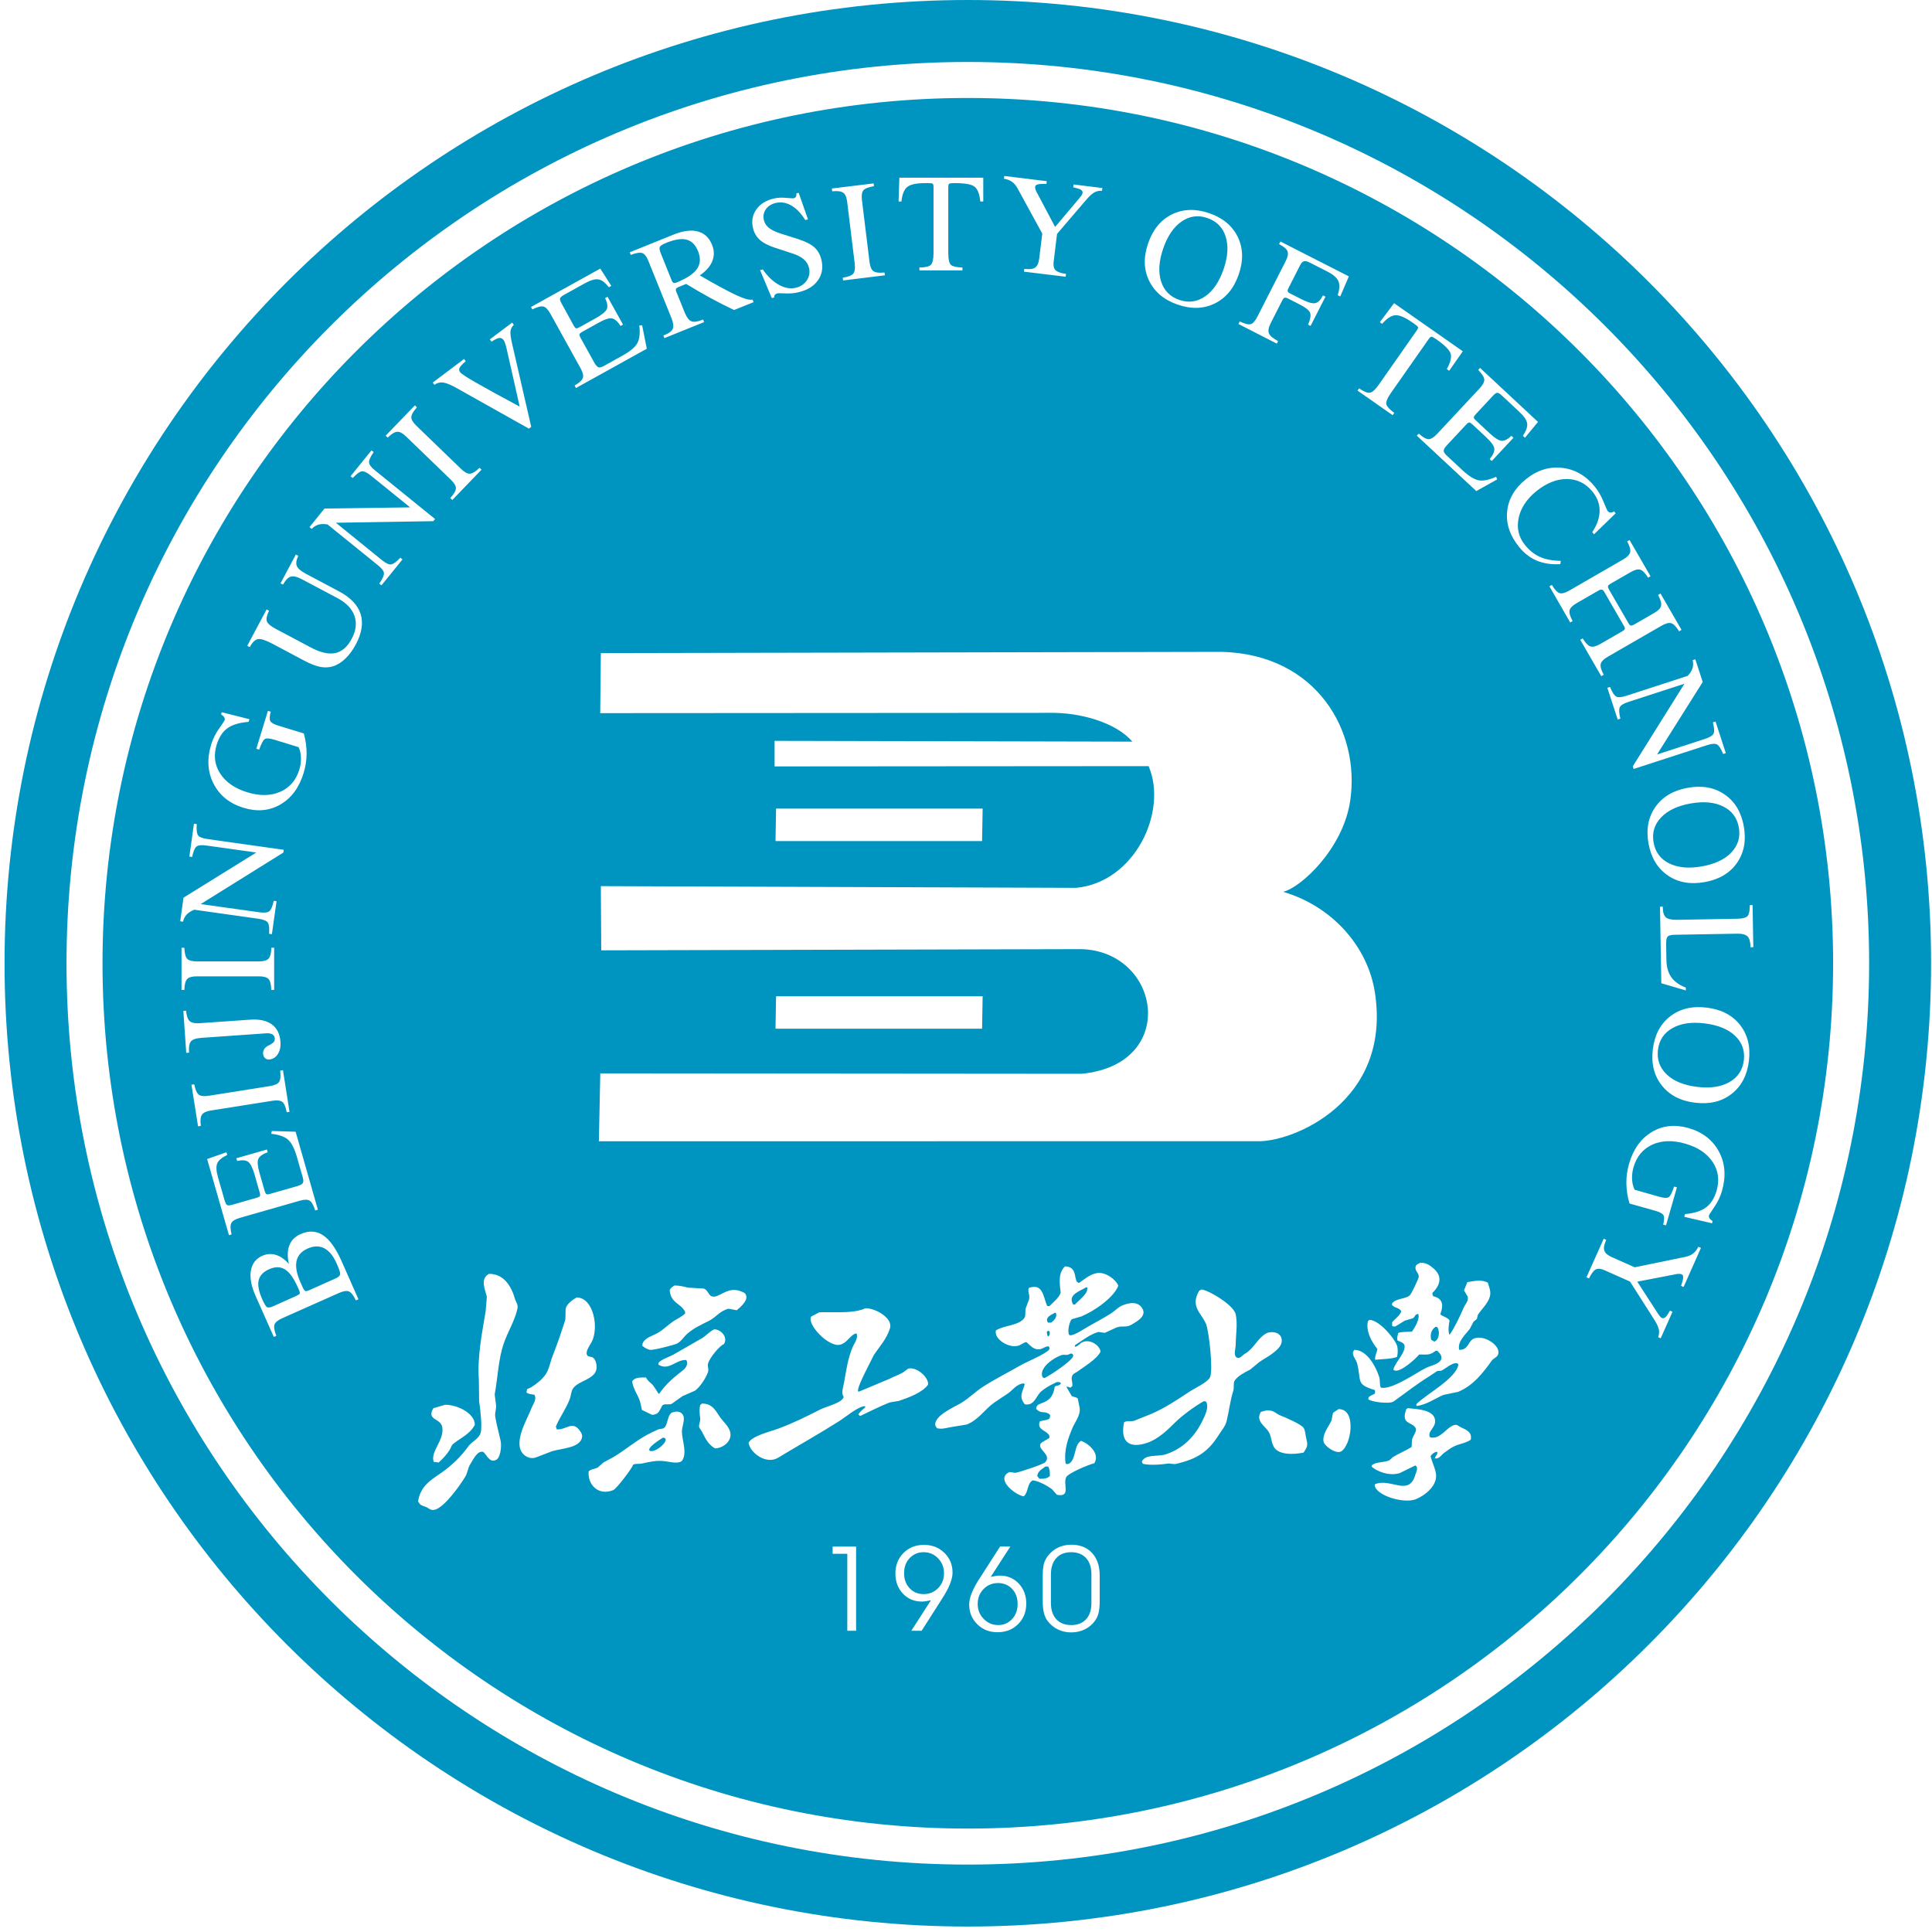 <?xml version="1.0" encoding="utf-8"?>
<!-- Generator: Adobe Illustrator 26.1.0, SVG Export Plug-In . SVG Version: 6.00 Build 0)  -->
<svg version="1.1" id="图层_1" xmlns="http://www.w3.org/2000/svg" xmlns:xlink="http://www.w3.org/1999/xlink" x="0px" y="0px"
	 viewBox="0 0 340.16 340.16" enable-background="new 0 0 340.16 340.16" xml:space="preserve">
<path fill-rule="evenodd" clip-rule="evenodd" fill="#0095C1" d="M282.36,218.1l0.45,0.2l-0.05,0.1c-0.34,0.76-0.44,1.36-0.29,1.79
	c0.14,0.43,0.56,0.8,1.24,1.11l4.11,1.83l8.99-1.85c0.53-0.12,0.97-0.32,1.32-0.6c0.35-0.28,0.65-0.67,0.9-1.17l0.45,0.2l-3.06,6.89
	l-0.44-0.2c0.23-0.68,0.36-1.17,0.37-1.46c0.01-0.3-0.08-0.49-0.27-0.58c-0.22-0.1-0.57-0.1-1.07-0.01
	c-0.03,0.01-0.06,0.02-0.07,0.02l-6.67,1.29l3.29,5.08c0.31,0.5,0.54,0.83,0.67,0.99c0.14,0.16,0.26,0.26,0.37,0.32
	c0.2,0.09,0.41,0.04,0.62-0.13c0.21-0.18,0.47-0.57,0.8-1.16l0.45,0.2l-2.08,4.67l-0.45-0.2c0.17-0.46,0.22-0.91,0.13-1.35
	c-0.08-0.44-0.37-1.04-0.86-1.81l-4.22-6.63l-4.52-2.01c-0.63-0.28-1.14-0.32-1.52-0.12c-0.38,0.2-0.77,0.73-1.18,1.58l-0.45-0.2
	L282.36,218.1z M286.9,211.9c-0.35-1.18-0.53-2.35-0.55-3.52c-0.02-1.16,0.14-2.33,0.47-3.47c0.74-2.57,2.07-4.43,3.99-5.59
	c1.92-1.16,4.08-1.39,6.47-0.71c2.47,0.71,4.26,2.09,5.36,4.14c1.1,2.05,1.28,4.35,0.55,6.9c-0.28,1-0.73,1.94-1.34,2.84
	c-0.61,0.9-0.93,1.39-0.95,1.48c-0.05,0.18-0.02,0.37,0.09,0.54c0.11,0.18,0.29,0.33,0.55,0.48l-0.1,0.39l-4.9-1.14l0.14-0.48
	c1.61-0.14,2.84-0.54,3.7-1.18c0.86-0.64,1.48-1.63,1.86-2.96c0.53-1.86,0.3-3.54-0.71-5.05c-1.01-1.51-2.61-2.58-4.81-3.21
	c-2.22-0.64-4.17-0.58-5.82,0.18c-1.65,0.76-2.75,2.09-3.3,3.99c-0.2,0.7-0.28,1.39-0.25,2.09c0.04,0.7,0.19,1.31,0.45,1.85
	l4.24,1.21c0.91,0.26,1.5,0.29,1.78,0.09c0.28-0.2,0.59-0.82,0.93-1.86l0.5,0.14l-1.92,6.7l-0.5-0.14c0.19-0.77,0.22-1.3,0.07-1.61
	c-0.15-0.31-0.62-0.58-1.41-0.81L286.9,211.9z M300.51,177.41c2.55,0.31,4.5,1.33,5.85,3.04c1.35,1.72,1.87,3.84,1.56,6.36
	c-0.31,2.53-1.33,4.46-3.06,5.8c-1.72,1.34-3.86,1.85-6.41,1.54c-2.56-0.31-4.52-1.33-5.87-3.05c-1.36-1.72-1.88-3.84-1.57-6.37
	c0.31-2.52,1.33-4.45,3.06-5.79C295.81,177.6,297.95,177.09,300.51,177.41z M300.17,180.19c-2.33-0.29-4.24-0.01-5.72,0.83
	c-1.48,0.84-2.33,2.11-2.54,3.82c-0.21,1.71,0.31,3.16,1.54,4.33c1.24,1.18,3.02,1.91,5.35,2.19c2.31,0.28,4.21,0.01,5.69-0.84
	c1.48-0.84,2.33-2.12,2.54-3.83c0.21-1.7-0.3-3.14-1.54-4.32C304.26,181.2,302.48,180.48,300.17,180.19z M292.27,159.64l0.49-0.01
	l0,0.11c0.01,0.87,0.19,1.46,0.54,1.77c0.34,0.31,1,0.45,1.98,0.44l10.61-0.19c0.96-0.02,1.56-0.18,1.82-0.5
	c0.26-0.32,0.38-0.95,0.37-1.89l0.49-0.02l0.13,7.42l-0.5,0.01l0-0.11c-0.01-0.87-0.19-1.47-0.52-1.8
	c-0.33-0.33-0.92-0.49-1.75-0.48l-10.96,0.19c-0.73,0.01-1.19,0.12-1.37,0.33c-0.18,0.21-0.26,0.65-0.25,1.33l0.05,2.82
	c0.02,1.21,0.31,2.2,0.85,2.98c0.54,0.78,1.4,1.39,2.56,1.84l0.01,0.5l-4.32-1.26L292.27,159.64z M297.19,138.7
	c2.53-0.45,4.69-0.05,6.49,1.2c1.8,1.25,2.91,3.12,3.35,5.62c0.44,2.51,0.03,4.65-1.23,6.44c-1.26,1.79-3.15,2.9-5.68,3.35
	c-2.54,0.45-4.71,0.05-6.51-1.2c-1.8-1.25-2.92-3.13-3.37-5.63c-0.44-2.5-0.03-4.64,1.24-6.43
	C292.75,140.26,294.65,139.14,297.19,138.7z M297.68,141.46c-2.31,0.41-4.05,1.23-5.23,2.47c-1.17,1.24-1.61,2.7-1.31,4.39
	c0.3,1.7,1.21,2.93,2.74,3.69c1.53,0.76,3.45,0.94,5.76,0.53c2.3-0.41,4.03-1.22,5.2-2.46c1.17-1.24,1.61-2.7,1.31-4.4
	c-0.3-1.69-1.21-2.92-2.74-3.68C301.88,141.23,299.97,141.06,297.68,141.46z M286.69,123.59c-0.86,0.28-1.37,0.6-1.52,0.97
	c-0.15,0.37-0.11,1.02,0.12,1.97l-0.47,0.15l-1.82-5.58l0.47-0.15c0.37,0.91,0.72,1.46,1.06,1.67c0.34,0.2,0.94,0.17,1.8-0.11
	l10.84-3.52c0.42-0.47,0.7-0.92,0.83-1.35c0.13-0.44,0.14-0.91,0.02-1.41l0.47-0.15l1.3,4l-8.04,12.76l8.43-2.74
	c0.86-0.28,1.37-0.6,1.53-0.96c0.16-0.36,0.11-1.01-0.13-1.95l0.47-0.15l1.81,5.56l-0.47,0.15c-0.36-0.9-0.71-1.45-1.05-1.66
	c-0.34-0.2-0.94-0.17-1.8,0.11l-12.91,4.19l-0.15-0.47l9.1-14.54L286.69,123.59z M272.8,103.23l0.43-0.24
	c0.49,0.82,0.94,1.3,1.35,1.43c0.41,0.13,0.99-0.02,1.73-0.45l9.48-5.47c0.72-0.42,1.13-0.85,1.23-1.28
	c0.09-0.43-0.08-1.07-0.53-1.9l0.42-0.24l3.69,6.38l-0.42,0.24c-0.52-0.81-0.99-1.28-1.39-1.4c-0.41-0.12-0.98,0.02-1.7,0.44
	l-3.52,2.03c-0.26,0.15-0.41,0.29-0.45,0.43c-0.04,0.13,0.02,0.33,0.16,0.58l3.47,6c0.13,0.22,0.25,0.34,0.39,0.36
	c0.13,0.02,0.34-0.05,0.63-0.21l3.47-2c0.72-0.41,1.12-0.83,1.22-1.26c0.1-0.42-0.08-1.06-0.52-1.91l0.42-0.26l3.7,6.4l-0.43,0.25
	c-0.49-0.81-0.95-1.28-1.36-1.42c-0.41-0.13-0.99,0.01-1.73,0.44l-9.48,5.47c-0.72,0.42-1.13,0.84-1.23,1.27
	c-0.1,0.43,0.08,1.06,0.53,1.89l-0.43,0.25l-3.7-6.4l0.43-0.24c0.5,0.81,0.95,1.28,1.37,1.41c0.42,0.13,0.98-0.01,1.7-0.42
	l3.88-2.24c0.27-0.15,0.42-0.29,0.46-0.41c0.04-0.12,0-0.29-0.13-0.51l-3.48-6.02c-0.13-0.23-0.27-0.36-0.42-0.4
	c-0.15-0.03-0.35,0.01-0.58,0.15l-3.87,2.23c-0.73,0.42-1.14,0.84-1.24,1.26c-0.1,0.42,0.08,1.05,0.54,1.89l-0.43,0.25L272.8,103.23
	z M274.8,98.75l-0.08,0.58c-1.55,0.09-2.92-0.12-4.12-0.61c-1.19-0.5-2.24-1.31-3.14-2.42c-1.62-2-2.32-4.08-2.1-6.26
	c0.22-2.17,1.31-4.06,3.28-5.65c1.96-1.59,4.08-2.26,6.35-2.02c2.27,0.24,4.21,1.35,5.8,3.31c0.61,0.75,1.12,1.63,1.52,2.62
	c0.41,1,0.65,1.55,0.72,1.65c0.15,0.18,0.33,0.28,0.54,0.29c0.21,0.02,0.41-0.05,0.61-0.21l0.28,0.35l-3.81,3.69l-0.31-0.38
	c0.86-1.29,1.29-2.54,1.3-3.75c0.01-1.21-0.41-2.34-1.26-3.38c-1.18-1.46-2.68-2.2-4.49-2.22c-1.81-0.01-3.6,0.7-5.39,2.14
	c-1.71,1.39-2.75,2.97-3.12,4.74c-0.37,1.78,0,3.36,1.13,4.75c0.78,0.96,1.66,1.66,2.65,2.09C272.16,98.51,273.37,98.73,274.8,98.75
	z M249.45,76.7l0.35-0.35c0.72,0.64,1.28,0.96,1.71,0.97c0.42,0.01,0.93-0.29,1.52-0.92l7.48-8.02c0.58-0.62,0.85-1.14,0.82-1.57
	c-0.04-0.42-0.39-0.98-1.07-1.68l0.33-0.35l10.2,9.51l-2.3,2.78l-0.36-0.34c0.58-0.87,0.84-1.6,0.75-2.18
	c-0.08-0.58-0.55-1.27-1.4-2.06l-3.01-2.81c-0.36-0.34-0.64-0.51-0.83-0.52c-0.19-0.01-0.46,0.17-0.82,0.56l-2.99,3.21
	c-0.23,0.25-0.34,0.43-0.35,0.56c0,0.12,0.13,0.31,0.39,0.55l2.38,2.22c0.93,0.87,1.65,1.32,2.15,1.35c0.5,0.03,1.07-0.26,1.71-0.88
	l0.36,0.34l-3.82,4.1l-0.36-0.34c0.59-0.73,0.86-1.34,0.81-1.84c-0.05-0.5-0.55-1.18-1.48-2.05l-2.39-2.23
	c-0.23-0.21-0.41-0.32-0.54-0.32c-0.13,0-0.31,0.12-0.55,0.37l-3.33,3.57c-0.41,0.44-0.62,0.77-0.62,1.01
	c-0.01,0.24,0.16,0.52,0.49,0.83l2.79,2.6c1.13,1.05,2.09,1.65,2.89,1.8c0.8,0.14,1.82-0.07,3.06-0.63l0.18,0.47l-3.67,2.05
	L249.45,76.7z M239.01,68.77l0.28-0.4c0.84,0.59,1.48,0.85,1.91,0.77c0.43-0.07,0.95-0.54,1.55-1.4l6.68-9.54
	c0.2-0.28,0.28-0.48,0.24-0.6c-0.04-0.11-0.26-0.31-0.65-0.58l-0.33-0.23c-1.29-0.91-2.29-1.33-3.01-1.29
	c-0.72,0.05-1.49,0.55-2.33,1.51l-0.41-0.28l2.51-3.35l12.1,8.47l-2.4,3.43l-0.42-0.3c0.63-1.12,0.86-2.01,0.69-2.67
	c-0.17-0.66-1.02-1.52-2.54-2.58c-0.45-0.31-0.73-0.46-0.86-0.45c-0.12,0.01-0.28,0.15-0.47,0.41l-6.63,9.46
	c-0.67,0.96-0.94,1.64-0.83,2.04c0.12,0.41,0.58,0.91,1.39,1.5l-0.28,0.41L239.01,68.77z M218.04,57.04l0.23-0.44
	c0.91,0.42,1.55,0.58,1.94,0.47c0.39-0.1,0.78-0.55,1.18-1.33l4.96-9.73c0.39-0.76,0.5-1.35,0.34-1.76
	c-0.16-0.42-0.65-0.84-1.49-1.27l0.24-0.46l12.05,6.14l-1.52,3.54l-0.44-0.23c0.33-1.06,0.37-1.89,0.11-2.48
	c-0.26-0.6-0.92-1.16-1.97-1.7l-3.09-1.57c-0.43-0.22-0.77-0.29-1.01-0.22c-0.24,0.07-0.46,0.3-0.66,0.69l-2,3.93
	c-0.17,0.33-0.23,0.55-0.19,0.68c0.04,0.12,0.2,0.26,0.49,0.4l1.93,0.98c1.11,0.56,1.91,0.8,2.42,0.69c0.51-0.1,0.96-0.56,1.37-1.36
	l0.44,0.22l-2.62,5.15l-0.44-0.22c0.4-0.94,0.52-1.63,0.36-2.08c-0.16-0.44-0.82-0.96-1.96-1.54l-1.95-0.99
	c-0.25-0.13-0.45-0.17-0.58-0.13c-0.14,0.04-0.27,0.18-0.39,0.42l-2.05,4.03c-0.39,0.77-0.5,1.36-0.33,1.81
	c0.17,0.44,0.71,0.89,1.61,1.37l-0.21,0.45L218.04,57.04z M202.15,42.83c0.84-2.43,2.24-4.13,4.2-5.09
	c1.96-0.96,4.14-1.03,6.54-0.21c2.41,0.83,4.08,2.23,5.04,4.19c0.95,1.96,1.01,4.16,0.17,6.59c-0.84,2.44-2.24,4.14-4.2,5.11
	c-1.97,0.97-4.15,1.04-6.56,0.21c-2.4-0.83-4.07-2.23-5.02-4.2C201.37,47.48,201.31,45.27,202.15,42.83z M204.8,43.75
	c-0.76,2.22-0.89,4.14-0.38,5.77c0.51,1.63,1.58,2.72,3.2,3.28c1.63,0.56,3.15,0.36,4.55-0.61c1.41-0.97,2.49-2.56,3.26-4.78
	c0.76-2.21,0.88-4.12,0.37-5.74c-0.51-1.63-1.59-2.72-3.22-3.28c-1.62-0.56-3.14-0.36-4.54,0.61
	C206.65,39.96,205.56,41.54,204.8,43.75z M180.29,47.83l0.06-0.49l0.11,0.01c0.83,0.1,1.43,0.02,1.8-0.24
	c0.37-0.26,0.6-0.77,0.7-1.51l0.55-4.47l-4.4-8.05c-0.27-0.47-0.59-0.84-0.96-1.09c-0.37-0.26-0.83-0.43-1.39-0.52l0.06-0.49
	l7.48,0.92l-0.06,0.48c-0.71-0.02-1.22,0-1.51,0.08c-0.29,0.08-0.45,0.22-0.48,0.42c-0.03,0.23,0.07,0.57,0.3,1.02
	c0.02,0.03,0.03,0.05,0.04,0.06l3.18,6l3.9-4.63c0.39-0.45,0.63-0.76,0.75-0.93c0.11-0.18,0.18-0.32,0.19-0.45
	c0.03-0.22-0.08-0.4-0.31-0.55c-0.24-0.14-0.68-0.28-1.34-0.43l0.06-0.49l5.07,0.62l-0.06,0.49c-0.49-0.03-0.93,0.06-1.33,0.27
	c-0.39,0.21-0.89,0.66-1.48,1.35l-5.11,5.97l-0.6,4.91c-0.08,0.69,0.02,1.18,0.33,1.48c0.3,0.31,0.92,0.52,1.85,0.66l-0.06,0.49
	L180.29,47.83z M161.88,47.59v-0.5c1.03,0,1.7-0.15,2.01-0.46c0.31-0.31,0.47-0.99,0.47-2.04V32.96c0-0.35-0.05-0.55-0.15-0.62
	c-0.1-0.07-0.39-0.1-0.86-0.1h-0.4c-1.58,0-2.64,0.22-3.2,0.67c-0.56,0.45-0.91,1.31-1.04,2.57h-0.5l0.14-4.19h14.77v4.19h-0.52
	c-0.13-1.28-0.45-2.14-0.97-2.58c-0.51-0.44-1.7-0.66-3.56-0.66c-0.55,0-0.86,0.04-0.96,0.12c-0.1,0.08-0.15,0.28-0.15,0.6v11.55
	c0,1.17,0.17,1.88,0.49,2.15c0.33,0.27,0.99,0.41,2,0.44l0.01,0.5H161.88z M148.44,49.38l-0.06-0.49c0.94-0.14,1.55-0.37,1.84-0.7
	c0.28-0.32,0.37-0.91,0.27-1.77l-1.33-10.86c-0.1-0.83-0.33-1.38-0.7-1.63c-0.36-0.26-1.01-0.34-1.94-0.25l-0.06-0.49l7.36-0.9
	l0.05,0.49c-0.95,0.16-1.57,0.4-1.85,0.72c-0.28,0.33-0.36,0.91-0.26,1.74l1.33,10.86c0.1,0.84,0.33,1.38,0.69,1.64
	c0.36,0.26,1.01,0.33,1.95,0.24l0.07,0.49L148.44,49.38z M135.88,52.47l-2.06-4.92l0.48-0.11c0.87,1.24,1.81,2.15,2.84,2.71
	c1.02,0.57,2.01,0.74,2.97,0.52c0.84-0.2,1.49-0.63,1.94-1.3c0.45-0.67,0.58-1.41,0.39-2.21c-0.14-0.59-0.45-1.1-0.95-1.53
	c-0.5-0.42-1.2-0.77-2.11-1.05l-2.83-0.93c-1.21-0.38-2.13-0.85-2.75-1.4c-0.62-0.55-1.03-1.26-1.23-2.12
	c-0.28-1.21-0.08-2.3,0.6-3.26c0.68-0.96,1.71-1.6,3.1-1.92c0.64-0.15,1.35-0.19,2.13-0.11c0.78,0.07,1.23,0.09,1.37,0.06
	c0.17-0.04,0.29-0.13,0.37-0.27c0.07-0.15,0.1-0.34,0.07-0.58l0.41-0.1l1.64,4.68l-0.48,0.11c-0.75-1.2-1.57-2.05-2.46-2.56
	c-0.88-0.51-1.79-0.66-2.71-0.45c-0.79,0.18-1.37,0.55-1.77,1.11c-0.39,0.56-0.51,1.19-0.35,1.89c0.13,0.55,0.41,1,0.86,1.37
	c0.45,0.37,1.14,0.71,2.09,1.02l3.13,0.99c1.29,0.42,2.23,0.91,2.84,1.46c0.6,0.55,1.01,1.29,1.22,2.2c0.32,1.37,0.11,2.57-0.63,3.6
	c-0.73,1.03-1.88,1.73-3.43,2.09c-0.72,0.17-1.5,0.24-2.31,0.2c-0.82-0.03-1.26-0.04-1.34-0.02c-0.21,0.05-0.38,0.14-0.48,0.26
	c-0.11,0.12-0.15,0.29-0.14,0.49L135.88,52.47z M116.98,59.53l-0.19-0.46l0.28-0.11c0.76-0.31,1.23-0.67,1.39-1.1
	c0.17-0.42,0.09-1.04-0.24-1.86l-4.1-10.15c-0.3-0.73-0.65-1.16-1.06-1.3c-0.41-0.13-1.08-0.02-2,0.33l-0.18-0.46l7.67-3.1
	c1.7-0.69,3.13-0.88,4.3-0.57c1.17,0.31,2.01,1.09,2.52,2.36c0.4,0.99,0.41,1.94,0.05,2.85c-0.36,0.91-1.1,1.76-2.21,2.53
	c2.99,1.73,5.17,2.91,6.54,3.53c1.37,0.62,2.28,0.86,2.75,0.72l0.18,0.46l-3.43,1.38c-1.34-0.63-2.72-1.33-4.12-2.09
	c-1.41-0.77-2.84-1.6-4.32-2.5l-1.38,0.56c-0.21,0.09-0.35,0.19-0.4,0.31c-0.06,0.12-0.05,0.28,0.03,0.47l1.51,3.73
	c0.33,0.82,0.71,1.32,1.14,1.5c0.43,0.18,1.06,0.1,1.89-0.23l0.19-0.08l0.18,0.46L116.98,59.53z M118.28,49.42
	c0.08,0.2,0.19,0.33,0.32,0.38c0.12,0.05,0.29,0.03,0.5-0.05c1.82-0.74,3.03-1.54,3.63-2.42c0.6-0.88,0.65-1.92,0.17-3.12
	c-0.45-1.1-1.11-1.77-2-2.01c-0.89-0.24-2.08-0.05-3.56,0.54c-0.67,0.27-1.06,0.51-1.16,0.72c-0.11,0.21-0.06,0.57,0.14,1.08
	L118.28,49.42z M101.4,68.32l-0.23-0.44c0.83-0.49,1.31-0.92,1.45-1.33c0.14-0.4,0.01-0.97-0.41-1.73l-5.31-9.59
	c-0.41-0.74-0.82-1.16-1.24-1.26c-0.41-0.1-1.06,0.07-1.93,0.5l-0.24-0.42l12.2-6.76l1.94,3.04l-0.43,0.24
	c-0.65-0.82-1.26-1.29-1.84-1.38c-0.58-0.1-1.37,0.13-2.39,0.69l-3.6,2c-0.44,0.24-0.69,0.45-0.76,0.63
	c-0.07,0.18,0.02,0.49,0.28,0.95L101,57.3c0.16,0.3,0.3,0.46,0.42,0.5c0.12,0.04,0.33-0.03,0.64-0.2l2.84-1.58
	c1.11-0.62,1.76-1.16,1.95-1.63c0.18-0.47,0.08-1.1-0.31-1.9l0.43-0.24l2.72,4.9l-0.43,0.24c-0.51-0.79-1.01-1.23-1.5-1.33
	c-0.49-0.1-1.29,0.16-2.4,0.78l-2.86,1.59c-0.27,0.15-0.43,0.29-0.47,0.41c-0.04,0.12,0.02,0.33,0.19,0.64l2.36,4.27
	c0.29,0.52,0.55,0.82,0.77,0.91c0.22,0.08,0.54,0.01,0.94-0.21l3.33-1.85c1.35-0.75,2.22-1.48,2.6-2.2c0.39-0.72,0.5-1.75,0.34-3.1
	l0.5-0.02l0.82,4.12L101.4,68.32z M93.13,75.47L80.5,68.38c-1.09-0.61-1.91-0.96-2.47-1.03c-0.56-0.07-1.08,0.06-1.54,0.4l-0.3-0.39
	l5.52-4.16l0.29,0.4c-0.6,0.52-0.97,0.91-1.09,1.17c-0.12,0.26-0.09,0.51,0.1,0.76c0.19,0.26,1.06,0.84,2.61,1.73
	c1.55,0.9,4.17,2.34,7.88,4.33l-2.31-10.23c-0.08-0.37-0.18-0.68-0.26-0.93c-0.09-0.25-0.18-0.44-0.27-0.56
	c-0.21-0.28-0.47-0.4-0.77-0.37c-0.3,0.04-0.74,0.26-1.34,0.65l-0.31-0.39l3.93-2.96l0.3,0.4c-0.34,0.29-0.53,0.66-0.59,1.09
	c-0.06,0.44,0.04,1.17,0.28,2.21l3.37,14.66L93.13,75.47z M79.64,88.03l-0.36-0.34c0.64-0.7,0.97-1.26,0.99-1.7
	c0.02-0.43-0.28-0.94-0.9-1.54l-7.87-7.6c-0.6-0.58-1.13-0.86-1.57-0.83c-0.44,0.03-1,0.37-1.67,1.03l-0.36-0.34l5.15-5.34
	l0.35,0.35c-0.64,0.72-0.97,1.3-0.98,1.73c-0.01,0.43,0.29,0.93,0.89,1.51l7.87,7.6c0.61,0.59,1.13,0.87,1.57,0.84
	c0.44-0.03,1-0.38,1.67-1.04l0.36,0.33L79.64,88.03z M67.25,98.62c0.7,0.57,1.25,0.82,1.64,0.75c0.39-0.07,0.92-0.46,1.59-1.18
	l0.38,0.31l-3.7,4.56l-0.38-0.31c0.56-0.8,0.83-1.4,0.82-1.8c-0.01-0.4-0.37-0.88-1.08-1.45l-8.86-7.17
	c-0.62-0.1-1.15-0.08-1.59,0.04c-0.44,0.13-0.83,0.38-1.2,0.75l-0.38-0.31l2.64-3.27l15.08-0.21l-6.89-5.58
	c-0.7-0.57-1.25-0.82-1.64-0.76c-0.39,0.07-0.91,0.46-1.57,1.17l-0.39-0.31l3.68-4.55l0.39,0.31c-0.56,0.79-0.83,1.38-0.82,1.78
	c0.01,0.4,0.37,0.88,1.08,1.45l10.55,8.54l-0.31,0.38l-17.15,0.28L67.25,98.62z M43.97,113.94l-0.44-0.23l3.41-6.41l0.43,0.23
	c-0.4,0.82-0.53,1.44-0.39,1.85c0.14,0.41,0.66,0.86,1.57,1.34l6.18,3.28c1.69,0.9,3.12,1.23,4.3,0.98c1.18-0.25,2.14-1.08,2.89-2.5
	c0.77-1.44,0.93-2.79,0.49-4.05c-0.44-1.25-1.44-2.3-3.01-3.13l-6.18-3.28c-0.87-0.47-1.55-0.63-2.01-0.5
	c-0.47,0.13-0.93,0.6-1.38,1.41l-0.44-0.22l2.7-5.08l0.43,0.23c-0.35,0.73-0.44,1.33-0.27,1.77c0.18,0.45,0.69,0.9,1.55,1.36
	l5.89,3.13c2.03,1.08,3.3,2.41,3.8,3.98c0.5,1.57,0.22,3.35-0.83,5.34c-0.54,1.01-1.16,1.86-1.85,2.52
	c-0.69,0.66-1.43,1.12-2.2,1.36c-0.71,0.22-1.46,0.24-2.25,0.09c-0.79-0.16-1.75-0.53-2.85-1.12l-5.41-2.88
	c-1.29-0.68-2.18-0.98-2.69-0.88C44.9,112.63,44.42,113.1,43.97,113.94z M53.49,129.13c0.33,1.19,0.49,2.36,0.49,3.53
	c0,1.17-0.18,2.32-0.53,3.46c-0.78,2.55-2.14,4.39-4.08,5.52c-1.94,1.12-4.1,1.32-6.48,0.59c-2.46-0.75-4.22-2.16-5.28-4.23
	c-1.06-2.07-1.21-4.37-0.43-6.91c0.3-0.99,0.77-1.93,1.39-2.81c0.62-0.88,0.95-1.37,0.98-1.46c0.06-0.18,0.03-0.36-0.08-0.54
	c-0.11-0.18-0.29-0.34-0.54-0.49l0.11-0.39l4.88,1.23l-0.15,0.47c-1.61,0.12-2.85,0.49-3.72,1.11c-0.87,0.63-1.5,1.6-1.91,2.93
	c-0.56,1.85-0.36,3.53,0.63,5.06c0.98,1.52,2.57,2.62,4.75,3.29c2.21,0.68,4.15,0.65,5.82-0.08c1.67-0.74,2.79-2.04,3.37-3.93
	c0.21-0.7,0.31-1.39,0.28-2.08c-0.02-0.7-0.16-1.31-0.41-1.85l-4.21-1.29c-0.9-0.28-1.49-0.32-1.77-0.12
	c-0.28,0.19-0.6,0.81-0.97,1.84l-0.5-0.15l2.04-6.67l0.5,0.15c-0.21,0.76-0.24,1.3-0.1,1.61c0.14,0.31,0.61,0.59,1.4,0.83
	L53.49,129.13z M45.65,160.62c0.89,0.13,1.49,0.06,1.79-0.2c0.3-0.26,0.55-0.87,0.76-1.82l0.49,0.07l-0.82,5.81l-0.49-0.07
	c0.07-0.97-0.01-1.63-0.22-1.96c-0.22-0.33-0.77-0.56-1.67-0.69l-11.29-1.59c-0.58,0.24-1.03,0.52-1.34,0.85
	c-0.31,0.33-0.52,0.75-0.64,1.26l-0.49-0.07l0.58-4.16l12.82-7.95l-8.77-1.23c-0.89-0.13-1.49-0.06-1.79,0.2
	c-0.3,0.26-0.55,0.86-0.74,1.81l-0.49-0.07l0.81-5.79l0.49,0.07c-0.07,0.96,0,1.61,0.21,1.95c0.21,0.33,0.77,0.56,1.67,0.69
	l13.44,1.89l-0.07,0.49l-14.55,9.07L45.65,160.62z M48.26,174.29h-0.5c-0.02-0.95-0.18-1.59-0.47-1.91
	c-0.29-0.32-0.86-0.48-1.72-0.48H34.64c-0.84,0-1.41,0.17-1.7,0.49c-0.3,0.33-0.46,0.96-0.48,1.9h-0.5v-7.42l0.5,0.01
	c0.04,0.97,0.2,1.61,0.49,1.92c0.29,0.31,0.86,0.47,1.69,0.47h10.94c0.84,0,1.41-0.16,1.71-0.49c0.3-0.33,0.46-0.96,0.48-1.91
	l0.5-0.01V174.29z M32.28,177.98l0.48-0.03c0.09,0.92,0.3,1.54,0.64,1.84c0.34,0.3,0.97,0.42,1.91,0.35l8.71-0.61
	c1.64-0.12,2.92,0.16,3.84,0.83c0.92,0.67,1.42,1.69,1.52,3.08c0.06,0.86-0.1,1.57-0.47,2.16c-0.38,0.58-0.88,0.89-1.52,0.94
	c-0.29,0.02-0.54-0.06-0.74-0.26c-0.2-0.19-0.31-0.44-0.33-0.76c-0.02-0.31,0.05-0.58,0.2-0.82c0.16-0.24,0.41-0.45,0.75-0.62
	c0.04-0.02,0.09-0.04,0.16-0.07c0.67-0.34,0.99-0.7,0.96-1.1c-0.03-0.36-0.16-0.62-0.41-0.78c-0.25-0.16-0.61-0.23-1.08-0.2
	l-11.42,0.8c-0.96,0.07-1.59,0.28-1.87,0.63c-0.29,0.35-0.4,1.02-0.33,1.98l-0.49,0.03L32.28,177.98z M50.97,195.75l-0.49,0.08
	c-0.17-0.93-0.42-1.54-0.76-1.81c-0.33-0.27-0.93-0.34-1.77-0.21l-10.8,1.71c-0.83,0.13-1.36,0.38-1.61,0.76
	c-0.24,0.37-0.3,1.02-0.18,1.95l-0.49,0.08l-1.16-7.33l0.49-0.07c0.19,0.95,0.45,1.55,0.79,1.82c0.34,0.26,0.92,0.33,1.75,0.2
	l10.8-1.71c0.83-0.13,1.37-0.38,1.61-0.75c0.24-0.37,0.3-1.02,0.18-1.96l0.49-0.09L50.97,195.75z M55.97,212.99l-0.48,0.12
	c-0.29-0.91-0.61-1.49-0.96-1.71c-0.36-0.23-0.95-0.23-1.77,0.01l-10.54,3.02c-0.81,0.23-1.31,0.54-1.5,0.92
	c-0.19,0.38-0.17,1.05,0.05,1.99l-0.46,0.13l-3.84-13.4l3.4-1.2l0.14,0.48c-0.95,0.45-1.54,0.94-1.76,1.48
	c-0.23,0.54-0.18,1.37,0.14,2.49l1.14,3.96c0.14,0.48,0.29,0.77,0.44,0.88c0.16,0.11,0.49,0.09,0.99-0.06l4.22-1.21
	c0.32-0.09,0.52-0.19,0.58-0.3c0.06-0.11,0.05-0.33-0.05-0.67l-0.89-3.12c-0.35-1.22-0.74-1.98-1.15-2.26
	c-0.41-0.28-1.05-0.33-1.92-0.13l-0.14-0.48l5.38-1.54l0.14,0.48c-0.88,0.32-1.43,0.7-1.64,1.16c-0.21,0.45-0.14,1.29,0.21,2.52
	l0.9,3.14c0.09,0.3,0.19,0.49,0.3,0.55c0.11,0.07,0.33,0.06,0.66-0.04l4.69-1.34c0.57-0.16,0.93-0.35,1.06-0.55
	c0.13-0.2,0.13-0.52,0.01-0.97l-1.05-3.66c-0.43-1.48-0.94-2.49-1.56-3.03c-0.62-0.54-1.6-0.88-2.95-1.03l0.09-0.49l4.2,0.13
	L55.97,212.99z M63.11,228.76l-0.46,0.19c-0.41-0.87-0.8-1.39-1.2-1.56c-0.4-0.17-0.98-0.09-1.75,0.25l-10.02,4.46
	c-0.78,0.35-1.23,0.73-1.36,1.13c-0.13,0.41-0.02,1.06,0.33,1.96l-0.44,0.2l-3.18-7.15c-0.78-1.75-1.07-3.25-0.86-4.5
	c0.21-1.25,0.88-2.13,2.02-2.64c0.79-0.35,1.58-0.4,2.4-0.15c0.81,0.25,1.57,0.79,2.28,1.61c-0.3-1.3-0.27-2.4,0.07-3.29
	c0.34-0.89,1-1.55,1.97-1.98c1.45-0.65,2.76-0.59,3.94,0.18c1.17,0.76,2.26,2.27,3.26,4.51L63.11,228.76z M59.15,225.06
	c0.42-0.19,0.66-0.41,0.72-0.66c0.06-0.26-0.08-0.78-0.43-1.56l-0.21-0.47c-0.58-1.3-1.31-2.17-2.17-2.61
	c-0.87-0.43-1.83-0.41-2.9,0.07c-1.09,0.48-1.74,1.22-1.95,2.2c-0.21,0.98,0.01,2.22,0.68,3.71l0.37,0.84
	c0.19,0.42,0.35,0.66,0.48,0.72c0.13,0.06,0.37,0.01,0.71-0.14L59.15,225.06z M52.05,228.22c0.43-0.19,0.67-0.34,0.72-0.46
	c0.05-0.12,0-0.36-0.17-0.74l-0.15-0.34c-0.72-1.63-1.48-2.69-2.27-3.18c-0.79-0.49-1.73-0.51-2.8-0.03
	c-1.04,0.46-1.65,1.11-1.84,1.96c-0.19,0.85,0.02,1.97,0.65,3.37c0.36,0.8,0.64,1.26,0.85,1.36c0.21,0.1,0.57,0.04,1.07-0.18
	L52.05,228.22z M183.59,281.9v-4.39c0-0.96,0.07-1.68,0.2-2.17c0.14-0.48,0.36-0.94,0.67-1.36c0.49-0.64,1.09-1.14,1.8-1.49
	c0.71-0.34,1.49-0.52,2.34-0.52c1.55,0,2.78,0.48,3.67,1.45c0.9,0.96,1.35,2.3,1.35,4v4.54c0,0.8-0.07,1.46-0.19,1.99
	c-0.13,0.53-0.33,0.99-0.62,1.39c-0.47,0.66-1.07,1.17-1.8,1.53c-0.73,0.36-1.53,0.54-2.4,0.54c-0.85,0-1.62-0.17-2.33-0.51
	c-0.71-0.34-1.31-0.84-1.82-1.49c-0.3-0.38-0.51-0.84-0.65-1.39C183.66,283.47,183.59,282.77,183.59,281.9z M185.03,282.22
	c0,1.23,0.32,2.19,0.95,2.87c0.63,0.68,1.5,1.03,2.62,1.03c1.11,0,1.99-0.34,2.62-1.02c0.63-0.68,0.94-1.63,0.94-2.84v-5.11
	c0-1.21-0.32-2.15-0.95-2.84c-0.64-0.68-1.5-1.02-2.61-1.02c-1.12,0-1.99,0.34-2.62,1.03c-0.63,0.69-0.95,1.65-0.95,2.89V282.22z
	 M176.08,272.29h1.81l-3.46,5.35c0.32-0.07,0.61-0.13,0.88-0.17c0.26-0.04,0.5-0.06,0.72-0.06c1.34,0,2.46,0.47,3.34,1.4
	c0.88,0.94,1.32,2.12,1.32,3.53c0,1.45-0.48,2.66-1.43,3.61c-0.96,0.96-2.17,1.43-3.63,1.43c-1.44,0-2.63-0.47-3.57-1.41
	c-0.95-0.94-1.42-2.1-1.42-3.47c0-1.18,0.61-2.71,1.83-4.6c0.12-0.18,0.21-0.32,0.28-0.42L176.08,272.29z M175.73,278.72
	c-1.01,0-1.87,0.35-2.56,1.06c-0.69,0.71-1.03,1.57-1.03,2.61c0,1.05,0.35,1.93,1.06,2.65c0.7,0.72,1.56,1.08,2.55,1.08
	c0.97,0,1.78-0.35,2.44-1.05c0.66-0.7,0.98-1.59,0.98-2.67c0-1.07-0.32-1.96-0.97-2.65C177.55,279.07,176.72,278.72,175.73,278.72z
	 M162.27,287.12h-1.82l3.46-5.37c-0.32,0.07-0.61,0.13-0.88,0.17c-0.26,0.04-0.5,0.06-0.72,0.06c-1.34,0-2.46-0.47-3.34-1.4
	c-0.88-0.94-1.32-2.12-1.32-3.53c0-1.46,0.48-2.67,1.42-3.62c0.95-0.96,2.16-1.43,3.62-1.43c1.44,0,2.63,0.47,3.59,1.41
	c0.96,0.94,1.43,2.1,1.43,3.46c0,1.19-0.61,2.72-1.84,4.6c-0.11,0.18-0.2,0.32-0.26,0.42L162.27,287.12z M162.62,280.67
	c1.01,0,1.87-0.35,2.56-1.06c0.69-0.7,1.03-1.57,1.03-2.61c0-1.04-0.35-1.92-1.05-2.64c-0.7-0.72-1.55-1.07-2.56-1.07
	c-0.97,0-1.78,0.35-2.44,1.04c-0.66,0.69-0.98,1.58-0.98,2.65c0,1.07,0.32,1.96,0.97,2.65C160.8,280.33,161.62,280.67,162.62,280.67
	z M150.73,287.12h-1.55v-13.55h-2.58v-1.27h4.13V287.12z M278.13,61.87C250.56,34.3,212.47,17.25,170.4,17.25
	c-42.07,0-80.16,17.05-107.73,44.62C35.11,89.44,18.05,127.52,18.05,169.6s17.05,80.16,44.62,107.73
	c27.57,27.57,65.66,44.62,107.73,44.62c42.07,0,80.16-17.05,107.73-44.62c27.57-27.57,44.62-65.66,44.62-107.73
	S305.7,89.44,278.13,61.87z M170.4,10.91c43.82,0,83.49,17.76,112.21,46.48c28.72,28.72,46.48,68.39,46.48,112.21
	c0,43.82-17.76,83.49-46.48,112.21c-28.72,28.72-68.39,46.48-112.21,46.48c-43.82,0-83.49-17.76-112.21-46.48
	c-28.72-28.72-46.48-68.39-46.48-112.21c0-43.82,17.76-83.49,46.48-112.21C86.91,28.67,126.58,10.91,170.4,10.91z M105.79,114.99
	l109.31-0.22c16.75,0.43,24.42,14,22.63,26.19c-1.25,8.52-8.73,15.34-11.82,16.06c8.46,2.46,14.92,9.47,16.18,17.82
	c2.9,19.26-14.61,26.29-20.71,26.09l-115.94,0.01l0.25-11.95l84.72,0.07c17.16-1.64,14.01-21.52,0-21.95l-84.55,0.21l-0.07-11.3
	l83.71,0.3c10.41-1.03,16.13-13.55,12.73-21.43l-65.85,0.05v-4.5l62.99,0.14c-2.87-3.37-9.2-5.19-14.71-5.07l-78.98,0.05
	L105.79,114.99z M136.54,181.12h36.37l0.1-5.71h-36.37L136.54,181.12z M136.54,148.08h36.37l0.1-5.71h-36.37L136.54,148.08z
	 M225.57,235.46c-0.35-0.96-1.88-1.19-2.81-0.59c-1.42,0.91-2.08,2.66-3.62,3.51c-0.41,0.23-0.81,0.97-1.46,0.59
	c-0.54-0.44-0.11-1.52-0.11-2.27c0.01-1.84,0.36-3.46,0-5.29c-0.3-1.52-4.44-4.12-6-4.38c-0.14,0.07-0.29,0.14-0.43,0.22
	c-1.63,2.8,0.34,3.87,1.19,5.83c0.53,1.24,1.31,8.22,0.7,9.45c-0.43,0.86-2.79,1.95-3.67,2.54c-2.09,1.39-4.3,2.86-6.7,3.89
	c-0.99,0.4-1.98,0.79-2.97,1.19c-0.74,0.19-1.25-0.08-1.78,0.27c-0.7,3.36,0.83,4.7,4.05,3.62c2.02-0.68,3.64-2.31,5.02-3.67
	c1.19-1.17,3.48-2.85,4.97-3.67c0.13,0.02,0.25,0.04,0.38,0.05c0.6,0.99-0.19,2.53-0.65,3.46c-1.32,2.71-3.41,4.84-6.37,5.83
	c-1.45,0.49-3.64-0.09-4.27,1.3c0.05,0.13,0.11,0.25,0.16,0.38c1.28,0.31,3.22,0.15,4.54-0.05c0.38,0.04,0.76,0.07,1.13,0.11
	c4.01-0.89,5.88-2.22,7.78-5.24c0.42-0.66,1.1-1.46,1.3-2.27c0.47-1.92,0.64-3.68,1.19-5.4c0.19-0.6-0.05-1.4,0.27-1.84
	c0.61-0.82,1.74-1.41,2.7-1.89c0.52-0.43,1.04-0.86,1.57-1.3c0.77-0.55,1.61-0.96,2.32-1.51
	C224.65,237.82,226.08,236.84,225.57,235.46z M183.87,242.64c-0.23-0.1-0.28-0.09-0.38-0.32c-0.47-1.67,2.27-3.37,3.4-3.73
	c0.65-0.2,0.83,0.19,1.57-0.27c0.36,0.01,0.41,0.03,0.49,0.32C189.13,239.41,184.72,242.27,183.87,242.64z M184.73,235.13
	c-0.07,0.11-0.06,0.09-0.16,0.16c-0.1-0.07-0.09-0.05-0.16-0.16c-0.04-0.2-0.07-0.4-0.11-0.59l0.16-0.22
	c0.11,0.02,0.22,0.04,0.32,0.05C184.85,234.64,184.87,234.94,184.73,235.13z M184.41,232.11c0.23-0.48,0.86-0.68,1.3-0.97h0.16
	c0.39,0.69-0.34,1.41-0.81,1.73h-0.54C184.36,232.63,184.26,232.4,184.41,232.11z M184.84,259.87c-0.4,0.42-0.97,0.52-1.84,0.49
	c-0.13-0.16-0.25-0.32-0.38-0.49c0.13-0.92,0.87-1.21,1.46-1.67h0.38c0.04,0.02,0.07,0.04,0.11,0.05
	C184.81,258.65,184.87,259.17,184.84,259.87z M191.22,226.65h0.16c0.43,0.99-1.61,2.4-2.11,3.03h-0.32
	C187.86,227.89,190.35,227.27,191.22,226.65z M201.16,230.43c-0.7-1.25-2.07-1.16-3.4-0.65c-0.87,0.33-1.38,0.96-2.05,1.4
	c-1.45,0.95-3.02,1.73-4.48,2.59c-0.56,0.33-2.71,1.77-3.03,1.19c-0.28-0.71,0.13-2.42,0.54-2.7c0.56-0.16,1.12-0.32,1.67-0.49
	c2.14-0.89,5.66-3.23,6.48-5.4c-0.37-1.04-2.24-2.5-3.78-2.22c-1.24,0.23-2.23,1.12-3.13,1.73c-1.12-0.16-0.02-2.88-2.48-2.92
	c-0.94,0.95-1,2.07-0.86,3.67c0.04,0.31,0.07,0.61,0.11,0.92c-0.2,0.88-1.42,1.83-2,2.43c-0.13-0.02-0.25-0.04-0.38-0.05
	c-0.74-1.7-0.72-4-3.19-3.19c-0.36,0.64,0.22,1.16,0,2.05c-0.2,0.52-0.4,1.04-0.59,1.57c-0.14,0.58,0.06,1.26-0.22,1.67
	c-0.93,1.39-3.61,1.28-5.02,2.21c-0.38,1.46,2.05,3.02,3.67,2.75c0.76-0.12,1-0.55,1.67-0.7c0.63,0.45,1.24,1.49,2.48,1.24
	c0.54-0.11,0.76-0.44,1.41-0.49h0.05c0.11,0.17,0.21,0.29,0.11,0.54c-0.42,0.73-4,2.2-4.97,2.76c-2.17,1.25-4.54,2.44-6.64,3.78
	c-1.31,0.83-2.5,2.04-3.84,2.86c-1.11,0.68-5.03,2.32-4.59,4.05c0.09,0.14,0.18,0.29,0.27,0.43c0.85,0.2,1.48-0.01,2.27-0.16
	c0.99-0.16,1.98-0.32,2.97-0.49c2.05-0.8,3.16-2.66,4.81-3.84c0.82-0.58,1.59-1.05,2.43-1.62c0.83-0.56,1.55-1.72,2.81-1.78
	l0.16,0.16c-0.4,1.4-1.08,2.13,0,3.51c1.75,0.37,2-1.57,2.97-2.32c0.66-0.52,1.28-0.93,2.11-1.3c0.33-0.15,0.55-0.38,1.03-0.27
	c0.09,0.06,0.18,0.11,0.27,0.16c-0.12,0.45-0.7,0.44-1.08,0.59c-0.28,1.57-0.71,2.26-1.94,2.81c-0.59,0.26-1.02,0.26-1.3,0.81
	l-0.05,0.33c0.92,0.97,1.27,0.3,2.21,0.86c0.17,0.1,0.18,0.15,0.27,0.32c-0.04,0.16-0.07,0.32-0.11,0.49
	c-0.24,0.33-1.35,0.38-1.73,0.54c-0.55,1.55,1.18,1.52,1.67,2.49c0.02,0.13,0.04,0.25,0.05,0.38c-0.32,0.32-1.46,0.74-1.62,1.13
	c-0.41,1.05,2.04,1.89,0.86,3.19c-0.33,0.37-4.37,1.69-5.13,1.84c-0.53,0.1-0.95-0.28-1.4,0c-2.16,1.34,1.47,4.04,2.76,4.16
	c0.88-0.83,0.52-2.23,1.57-2.81c1.09,0.11,2.62,0.98,3.4,1.57c0.29,0.32,0.58,0.65,0.86,0.97c2.53,0.5,1.03-1.88,1.62-3.08
	c0.35-0.73,3.94-2.23,4.97-2.48c1.08-1.8-1.18-3.53-2.32-3.94c-1.32,0.65-0.82,3.35-2.21,4.05c-0.13,0.02-0.25,0.04-0.38,0.05
	l-0.16-0.16c-0.33-2.42,0.52-4.54,1.24-6.27c0.37-0.88,1.43-2.19,1.24-3.46c-0.11-0.54-0.22-1.08-0.32-1.62
	c-0.23-0.33-0.75-0.26-1.08-0.49c-0.31-0.52-0.61-1.04-0.92-1.57v-0.05c0.3-0.05,0.39,0.09,0.7,0.16c0.11-0.09,0.22-0.18,0.32-0.27
	c0.12-0.75-0.33-1.33,0.05-1.94c0.19-0.3,0.53-0.39,0.81-0.59c1.21-0.89,3.42-2.18,4.11-3.51c-0.05-1.09-1.85-2.36-3.24-1.67
	c-0.43,0.21-0.53,0.55-1.13,0.76h-0.16l0.05-0.27c1.23-0.77,2.61-1.9,4.11-2.32c0.38,0.05,0.76,0.11,1.13,0.16
	c0.7-0.32,1.41-0.65,2.11-0.97c1.13-0.35,1.65,0.13,2.7-0.54C199.97,232.77,201.92,231.8,201.16,230.43z M235.67,248.1
	c-0.32,0.22-0.65,0.43-0.97,0.65c-0.09,0.45-0.18,0.9-0.27,1.35c-0.44,1.01-1.76,2.54-1.35,3.89c0.3,0.66,1.91,1.91,2.92,1.62
	C237.88,254.8,238.98,248.03,235.67,248.1z M252.53,236.21c-0.18-0.11-0.36-0.22-0.54-0.32c-0.27-1.01,0.1-1.85,0.76-2.27h0.27
	C253.61,234.49,253.37,235.9,252.53,236.21z M259.39,235.73c-0.96,0.52-0.82,1.88-2.38,1.94c-0.03-0.02-0.07-0.04-0.11-0.05
	c-0.32-1.47,1.23-2.74,1.89-3.67c0.22-0.41,0.43-0.83,0.65-1.24c0.2-0.16,0.39-0.32,0.59-0.49c0.05-0.23,0.11-0.47,0.16-0.7
	c0.61-0.97,1.77-2,2.11-3.19c0.29-1.04-0.17-1.72-0.33-2.48c-1.01-0.6-2.38-0.33-3.62-0.11c-0.2,0.49-0.4,0.97-0.59,1.46
	c0.22,0.36,0.43,0.72,0.65,1.08c0.2,0.78-0.45,1.38-0.65,1.84c-0.75,1.71-1.49,3.31-2.43,4.75c-0.06,0.04-0.11,0.07-0.16,0.11
	c-0.25-0.81-0.09-1.67,0.05-2.48c-0.31-0.6-1.55-0.79-1.62-1.14c0.07-0.23,0.14-0.47,0.22-0.7c0.33-1.41-0.24-2.17-1.46-2.43
	c-0.12-0.19-0.16-0.25-0.16-0.59c1.43-1.39,1.82-2.99,0.11-4.38c-0.61-0.49-1.11-0.95-2.27-0.92c-0.29,0.18-0.59,0.22-0.76,0.54
	c-0.33,0.9,0.68,1.25,0.49,2.05c-0.1,0.4-1.18,2.66-1.46,3.02c-0.6,0.79-2.44,0.56-3.19,1.51c-0.02,0.09-0.04,0.18-0.06,0.27
	c0.39,0.55,1.31,0.5,1.62,1.08v0.16c-0.3,0.77-1.1,1.23-1.57,1.84v0.54c0.02,0.05,0.04,0.11,0.05,0.16
	c0.16,0.02,0.32,0.04,0.49,0.05c0.56-0.34,1.12-0.68,1.67-1.03c0.49-0.14,0.97-0.29,1.46-0.43c0.37-0.26,0.29-0.64,0.86-0.76h0.06
	c0.37,0.83-0.67,2.52-1.08,3.08c-0.79,0.15-1.8-0.01-2.43,0.27c-0.11,0.42-0.25,0.85-0.16,1.3c0.45,0.25,1.01,0.34,1.24,0.81
	c0.37,1.25-1.78,3.21-1.95,4.38c0.07,0.04,0.14,0.07,0.22,0.11c1.06,0.41,3.86-2.19,4.32-2.81c1.7,0.03,1.91,0.09,2.92-0.65h0.27
	c0.35,0.32,0.9,0.83,0.7,1.51c-0.41,0.87-1.7,1.05-2.59,1.46c-1.54,0.71-6.13,4.01-8.05,3.51c-0.23-0.45-0.1-1.3-0.27-1.84
	c-0.57-1.83-2.16-4.79-4.37-4.81c-0.74,0.75,0.29,1.62,0.49,2.43c0.76,3.2-0.23,3.63,3.08,4.65c0.12,0.25,0.08,0.38,0,0.65
	c-0.31,0.2-0.87,0.34-1.08,0.65c-0.02,0.11-0.04,0.22-0.06,0.32c0.48,0.46,3.74,0.9,4.48,0.38c2.06-1.46,3.98-3,6.21-4.38
	c0.49-0.32,0.97-0.65,1.46-0.97c0.23-0.02,0.47-0.04,0.7-0.05c0.68-0.29,1.98-1.54,2.81-1.3l0.22,0.16c-0.33,2.5-5.69,5.26-7.4,7.02
	v0.27l0.05,0.05c1.77-0.21,3.29-1.35,4.7-1.94c0.86-0.18,1.73-0.36,2.59-0.54c2.68-1.12,4.34-3.29,5.94-5.51
	c0.29-0.4,0.88-0.54,1.08-1.03C264.42,236.95,261.14,234.82,259.39,235.73z M257.17,251.28c-0.29-0.13-0.59-0.53-1.13-0.38
	c-1.35,0.37-2.45,2.64-4.27,2.16c-0.56-1.1,1.23-1.74,0.86-3.24c-0.39-1.58-2.98-1.73-4.75-1.89l-0.27,0.16
	c-1.05,2.8,1.01,2.14,1.67,3.4c0.19,0.56-0.52,1.33-0.65,1.94c-0.1,0.46-0.02,1-0.11,1.35c-1.04,0.66-2.2,1.1-3.29,1.78
	c-0.2,0.18-0.4,0.36-0.59,0.54c-0.98,0.46-2.42,0.22-3.13,0.92v0.22c0.94,0.81,2.99,1.69,4.92,1.13c0.92-0.45,1.84-0.9,2.75-1.35
	c0.16,0.1,0.18,0.09,0.27,0.27c0.16,0.44-0.16,1.03-0.27,1.41c-1.13,3.86-4.4,0.46-7.08,1.62l-0.06,0.16
	c0.14,1.81,5.11,3.33,7.24,2.48c1.43-0.57,4.01-2.37,3.51-4.7c-0.2-0.95-0.73-2.1-0.92-2.86c0.23-0.37,0.49-0.58,0.92-0.76h0.27
	c0.08,0.51-0.33,0.64-0.43,1.14c0.78,0.14,1.14-0.64,1.62-0.97c0.6-0.42,1.24-0.95,1.94-1.24c0.95-0.4,1.99-0.53,2.75-1.08
	C259.25,252.15,258.14,251.72,257.17,251.28z M229.51,251.39c-0.42-0.63-3.13-1.8-4.05-2.16c-0.85-0.33-1.06-0.94-2.43-0.92
	c-0.34,0.09-0.68,0.18-1.03,0.27c-0.98,1.55,0.66,2.47,1.3,3.4c0.56,0.83,0.46,1.7,0.92,2.65c0.74,1.52,3.28,1.52,5.29,1.13
	c0.77-1.16,0.77-1.29,0.43-2.75C229.8,252.39,229.82,251.85,229.51,251.39z M159.89,240.97c-0.29,0.22-0.58,0.43-0.87,0.65
	c-0.76,0.46-1.65,0.73-2.38,1.13c-1.8,0.76-3.6,1.51-5.4,2.27l-0.16-0.05c-0.19-0.44,0.91-2.66,1.19-3.24
	c0.52-1.04,1.04-2.09,1.57-3.13c0.97-1.47,2.31-2.89,2.86-4.75c0.53-1.79-2.58-3.55-4.32-3.51c-1.57,0.72-3.56,0.7-5.78,0.7h-2.32
	c-0.49,0.25-0.97,0.5-1.46,0.76c-0.79,1.36,3.01,5.37,5.02,4.97c1.19-0.24,1.73-1.47,2.65-1.94l0.32-0.05
	c0.35,0.84-0.45,1.81-0.7,2.43c-0.81,1.94-1.08,3.8-1.51,6.27c-0.14,0.78-0.54,1.83-0.06,2.43c-0.14,1.07-3.1,1.73-4.05,2.22
	c-2.38,1.21-4.79,2.42-7.45,3.4c-1.54,0.57-4.55,1.24-5.24,2.48c0.19,1.7,3.06,3.93,5.19,2.65c3.62-2.19,7.32-4.26,10.91-6.54
	c0.95-0.61,3.19-2.51,4.38-2.54l0.05,0.05v0.16c-0.46,0.4-0.82,0.69-1.19,1.19c0.11,0.21,0.11,0.22,0.32,0.32
	c1.65-0.76,3.47-1.72,5.19-2.38c0.54-0.09,1.08-0.18,1.62-0.27c1.79-0.62,4.11-1.45,5.13-2.86
	C163.57,242.58,161.45,240.58,159.89,240.97z M124.66,240.1c0.2-0.93,2.01-3.16,2.81-3.46c0.74-1.2-0.54-2.61-1.73-2.59
	c-0.94,0.46-1.35,1.1-2.16,1.57c-1.66,0.96-3.32,1.92-4.97,2.86c-0.62,0.36-2.33,0.93-2.65,1.46l-0.05,0.32
	c1.89,1.17,3.06-0.91,4.92-0.81c0.38,0.59-0.02,1.37-0.49,1.73c-1.65,1.29-3.08,2.45-4.27,4.21h-0.11c-0.31-0.47-0.61-0.94-0.92-1.4
	c-0.43-0.55-0.96-0.75-1.3-1.46c-1.07-0.03-2.08,0-2.43,0.7c0.14,1.32,1.07,2.43,1.4,3.62c0.11,0.47,0.22,0.94,0.32,1.4
	c0.59,0.29,1.19,0.58,1.78,0.86c1.23-0.06,1.29-0.8,1.78-1.62c0.33-0.44,1.12-0.08,1.67-0.32c0.63-0.45,1.26-0.9,1.89-1.35
	c0.74-0.32,1.48-0.65,2.22-0.97c0.88-0.65,1.88-2.15,2.27-3.24C124.86,241.06,124.53,240.73,124.66,240.1z M130.44,227.36
	c-2.41-1-3.96,1.41-5.19,0.86c-0.58-0.31-0.63-1.11-1.35-1.35l-2.76-0.16c-0.69-0.17-1.48-0.38-2.38-0.38
	c-0.38,0.25-0.65,0.39-0.86,0.81c0.23,2.36,1.94,2.29,2.7,3.78c0.02,0.11,0.04,0.22,0.05,0.32c-0.6,0.6-1.39,0.92-2.11,1.4
	c-0.87,0.59-1.73,1.46-2.65,2c-1,0.59-2.28,0.82-2.75,1.89c-0.02,0.15-0.04,0.29-0.05,0.43c0.38,0.29,0.79,0.59,1.35,0.7
	c0.58,0.11,4.18-0.85,4.7-1.08c0.76-0.33,1.28-1.26,1.89-1.78c1.17-0.99,2.36-1.52,3.84-2.27c1.19-0.6,1.86-1.73,3.4-2.11l1.46,0.27
	c0.47-0.44,2.03-1.65,1.62-2.65C131.19,227.6,130.89,227.54,130.44,227.36z M77.88,251.34c0.32,2.34-2.17,4.27-1.51,6.05
	c0.29,0.04,0.58,0.07,0.86,0.11c0.69-0.61,1.45-1.44,1.94-2.22c0.25-0.4,0.29-0.8,0.65-1.08c1.35-1.08,2.97-1.74,3.78-3.35
	c0-2.03-3.11-3.55-5.24-3.51c-0.69,0.2-1.37,0.4-2.05,0.59C74.99,250.12,77.66,249.64,77.88,251.34z M86.1,224.28
	c-1.59,0.88-0.74,2.59-0.38,4.05c-0.07,0.86-0.14,1.73-0.22,2.59c-0.59,3.56-1.49,7.95-1.19,12.05c0.02,1.26,0.04,2.52,0.05,3.78
	c0.18,1.15,0.58,4.43,0.27,5.51c-0.32,1.12-1.57,1.54-2.16,2.38c-1.25,1.76-3.04,3.48-4.81,4.7c-1.82,1.25-3.66,2.33-4.05,5.02
	c0.45,0.69,0.53,0.66,1.4,0.97c0.44,0.16,0.75,0.66,1.51,0.49c1.72-0.38,4.52-4.37,5.4-5.83c0.4-0.65,0.47-1.57,0.86-2.16
	c0.43-0.64,1.22-2.48,2.27-2.21c0.58,0.36,1.13,2.07,2.32,1.4c0.71-0.34,1-2.33,0.76-3.4c-0.27-1.23-0.67-2.65-0.92-4.11
	c-0.15-0.89,0.25-1.42,0.11-2.27c-0.07-0.58-0.14-1.15-0.22-1.73c0.57-3.15,0.65-6.2,1.57-8.91c0.72-2.12,1.94-3.99,2.43-6.16
	c0.17-0.76-0.29-1.24-0.43-1.73C90.07,226.58,88.79,224.27,86.1,224.28z M126.88,249.66c-0.83-1.12-1.33-2.56-3.29-2.54
	c-0.11,0.09-0.22,0.18-0.32,0.27c-0.15,0.62-0.11,1.52,0,2.21c0.11,0.69-0.3,1.2-0.16,1.73c0.16,0.25,0.32,0.5,0.49,0.76
	c0.69,1.32,1.03,2.15,2.27,2.92c1.5-0.02,3.3-1.42,2.59-3.19C128.09,250.94,127.39,250.35,126.88,249.66z M114.4,255.44
	c-0.61-0.52,1.89-2.04,2.32-2.32C118.34,253.23,115.48,255.92,114.4,255.44z M120.29,249.23c-0.2-0.45-0.61-0.72-1.3-0.7
	c-0.22,0.05-0.43,0.11-0.65,0.16c-0.96,0.49-0.66,2.35-1.57,2.81c-0.29,0.05-0.58,0.11-0.86,0.16c-0.73,0.34-1.61,0.74-2.38,1.19
	c-1.87,1.08-3.58,2.51-5.4,3.62c-0.63,0.34-1.26,0.68-1.89,1.03c-0.32,0.29-0.65,0.58-0.97,0.86c-0.54,0.31-1.22,0.27-1.62,0.7
	c-0.26,2.12,1.55,4.41,4.32,3.3c0.59-0.24,3.28-3.79,3.51-4.48c0.44-0.24,0.96-0.07,1.62-0.22c1.3-0.28,2.56-0.6,4.05-0.38
	c1.05,0.16,2.59,0.53,3.02-0.22c0.82-1.43-0.11-3.55-0.11-5.02C120.07,251.18,120.65,249.91,120.29,249.23z M98.03,251.66
	c-0.05-0.16-0.11-0.32-0.16-0.49c0.67-1.64,1.85-3.23,2.43-4.81c0.26-0.69,0.22-1.33,0.59-1.89c0.87-1.31,3.51-1.56,4.05-3.13
	c0.27-0.79-0.03-1.98-0.54-2.32c-0.32-0.21-0.84-0.08-1.03-0.43c-0.36-0.67,0.59-1.89,0.81-2.32c1.32-2.59,0.27-7.83-2.65-7.83
	c-0.69,0.38-1.77,1.15-1.94,2c-0.02,0.63-0.04,1.26-0.05,1.89c-0.62,2-1.44,4.37-2.21,6.32c-0.45,1.13-0.62,2.36-1.24,3.3
	c-0.64,0.96-1.62,1.69-2.59,2.32c-0.24,0.11-0.47,0.22-0.7,0.32c-0.04,0.2-0.07,0.4-0.11,0.59c0.36,0.25,0.82,0.32,1.4,0.38
	c0.48,0.81-0.26,1.7-0.54,2.43c-0.76,2.01-3.58,6.49-1.08,8.32c0.49,0.36,1.25,0.55,1.95,0.27c0.94-0.36,1.87-0.72,2.81-1.08
	c1.79-0.52,4.81-0.56,5.24-2.38c0.12-0.5-0.16-0.89-0.32-1.13C100.83,249.99,99.67,251.82,98.03,251.66z M242.1,239.35
	c0.02,0.02,0.04,0.04,0.05,0.05c0.64-0.06,3.51-0.17,3.84-0.54c0.13-0.64,0.17-1.49-0.06-2.05c-0.52-1.31-3.1-4.37-4.81-4.43
	c-0.09,0.07-0.18,0.14-0.27,0.22c-0.45,1.8,0.79,3.87,1.67,4.92C242.4,238.2,242.1,238.56,242.1,239.35z M170.4,0
	C264.07,0,340,75.93,340,169.6c0,93.67-75.93,169.6-169.6,169.6c-93.67,0-169.6-75.93-169.6-169.6C0.81,75.93,76.74,0,170.4,0z"/>
</svg>
